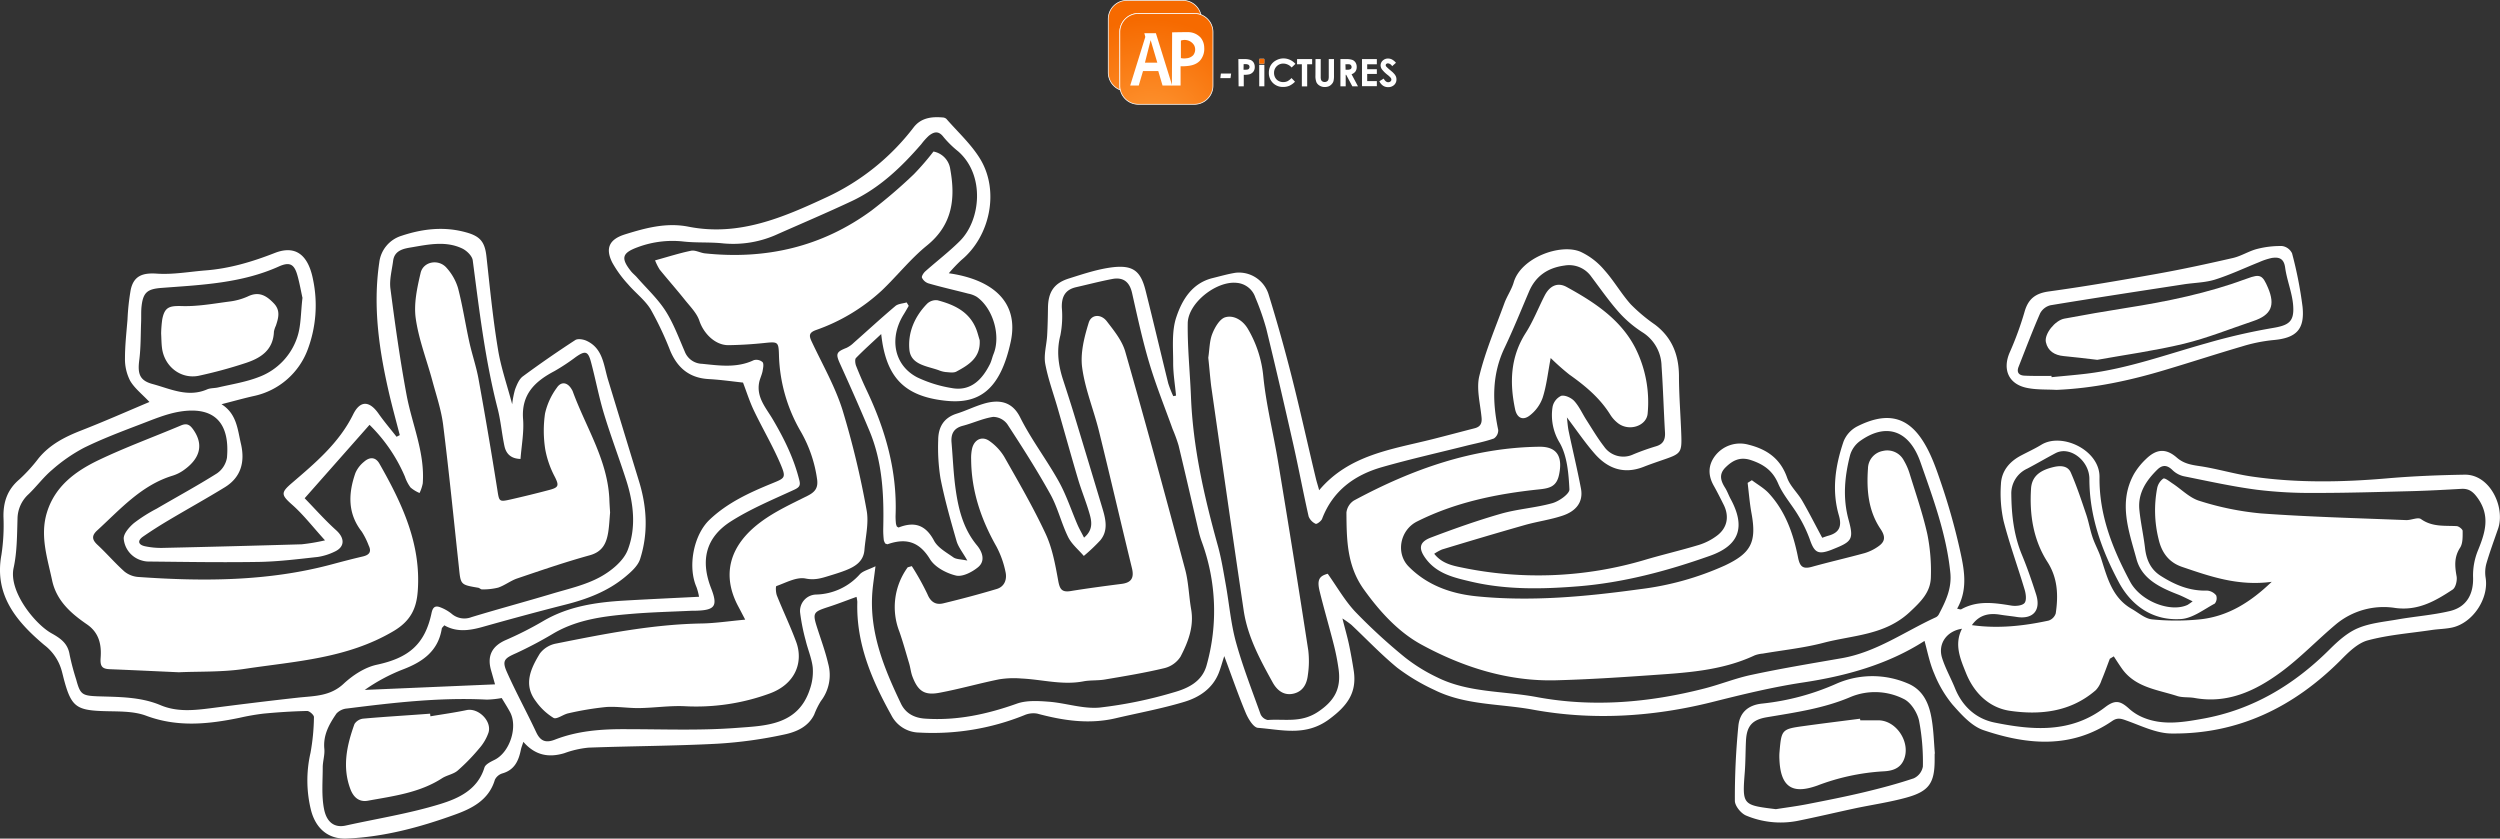 <svg xmlns="http://www.w3.org/2000/svg" xmlns:xlink="http://www.w3.org/1999/xlink" width="777.74" height="260.88" viewBox="0 0 777.74 260.88"><rect x="0" y="0" width="777.74" height="260.88" fill="#333333" stroke="none"/><defs><radialGradient id="bfc64064-9d5a-458a-919e-c2d662965538" cx="357.8" cy="41.88" r="35.93" gradientUnits="userSpaceOnUse"><stop offset="0" stop-color="#ff9b39"/><stop offset="1" stop-color="#f66a00"/></radialGradient><radialGradient id="fded8f86-2929-4f39-afa1-0ecee1f433c4" cx="1479.89" cy="3848.77" r="0.08" gradientTransform="matrix(30.99, 0, 0, 30.99, -45489.35, -119253.56)" xlink:href="#bfc64064-9d5a-458a-919e-c2d662965538"/></defs><g id="af0fb222-ab10-4d26-b04a-e129eded373c" data-name="Layer 2"><g id="a2ade11b-b3a0-4b4a-877c-ff14d1d8b0f0" data-name="Layer 1"><path d="M566.89,167.3c.57-.2,1.27-.47,2-.67,3.35-.94,4.15-2.95,3.18-6.28-2.28-7.79-1.1-15.51,1.45-23a9.07,9.07,0,0,1,4.12-4.63c8.49-4.33,14.92-3.56,19.88,3.44,2.89,4.09,4.65,9.11,6.28,13.93a196.72,196.72,0,0,1,5.84,20.62c1.35,6.1,2.75,12.42-.79,18.65.58.09,1,.32,1.3.18,5.06-2.82,10.34-2,15.67-1.13,1.32.2,3.32,0,4-.82s.44-2.79.05-4.1c-2.13-7.15-4.71-14.17-6.56-21.39a40.12,40.12,0,0,1-.83-11.44c.17-4.15,2.68-7.1,6.35-9,2.08-1.1,4.23-2.08,6.24-3.31,6.38-3.9,18.19,1.68,18.08,10.08-.14,11.86,4.1,22.38,9.52,32.52,3.31,6.19,12.68,9.7,17.9,7.21a18.28,18.28,0,0,0,1.55-1.09c-1.74-.82-3.06-1.53-4.45-2.08-5.62-2.18-11.3-4.82-13-11-2.36-8.72-5.81-17.69-.71-26.68a21.14,21.14,0,0,1,3.61-4.47c3.25-3.19,6.22-3.46,9.62-.49,2.2,1.92,4.58,2.28,7.28,2.68,5.47.83,10.82,2.48,16.3,3.25,13.93,2,27.92,1.74,41.93.53,8-.69,16-1,24-1.14s12.71,10.21,10.45,16.79c-1.25,3.63-2.59,7.23-3.66,10.91a10.5,10.5,0,0,0-.21,4.43c1,6.45-4,14-10.42,15.42-2.08.45-4.25.46-6.36.77-6.65,1-13.42,1.49-19.87,3.22-3.13.83-6,3.66-8.4,6.11-14.55,14.58-31.8,23.09-52.6,22.87-4.68,0-9.41-2.36-14-4-1.66-.61-2.81-1-4.37,0-12.81,8.85-26.58,7.57-40.23,2.95-3.72-1.27-6.91-4.89-9.66-8a36.49,36.49,0,0,1-5.66-9.64c-1.42-3.27-2.09-6.87-3-10.12-11.43,7.35-24.43,10.92-37.8,12.94-9.61,1.45-19,3.76-28.35,6.11-18.4,4.59-37.11,5.76-55.73,2.33-10.23-1.88-21-1.33-30.64-6.14a62.18,62.18,0,0,1-11.5-6.88c-5-4.1-9.52-8.88-14.26-13.34a29.76,29.76,0,0,0-2.81-2c.82,3.23,1.49,5.54,2,7.89.6,2.82,1.1,5.65,1.54,8.49,1,6.85-2.16,10.91-7.69,15-7.29,5.38-14.67,3.23-22.12,2.65-1.4-.1-3-2.76-3.77-4.56-2.34-5.58-4.31-11.31-6.72-17.76-.73,2.27-1.13,3.78-1.7,5.22-1.94,4.9-6.07,7.6-10.69,9-7,2.12-14.29,3.45-21.45,5.13-8.27,1.93-16.32.7-24.35-1.46a7,7,0,0,0-4,.49A76,76,0,0,1,286,227.9a9.88,9.88,0,0,1-8.74-5.46c-6.08-10.94-10.94-22.29-10.55-35.19a9.67,9.67,0,0,0-.25-1.57c-3,1.08-5.81,2.19-8.69,3.12-4.94,1.61-5.07,1.83-3.39,7,1.15,3.56,2.44,7.09,3.28,10.73a13.25,13.25,0,0,1-2.29,11.57,24.38,24.38,0,0,0-2.07,4.19c-1.88,3.88-5.67,5.44-9.31,6.21a136.17,136.17,0,0,1-20.88,2.87c-13.34.7-26.72.72-40.07,1.22a30.4,30.4,0,0,0-7.47,1.72c-4.86,1.46-9.07.71-12.76-3.53-.3,1-.6,1.67-.76,2.42-.69,3.41-1.94,6.3-5.72,7.39a3.84,3.84,0,0,0-2.38,2c-1.89,6.4-7.28,9-12.64,10.91-10.78,3.89-21.86,6.86-33.41,7.37-5.87.26-9.73-3.22-11.17-8.91a38.39,38.39,0,0,1-.13-17.77,66.59,66.59,0,0,0,1.07-11.12c0-.64-1.4-1.91-2.14-1.89-4.48.1-9,.39-13.44.81a73,73,0,0,0-7.59,1.32c-9.73,2-19.29,3-29.06-.66-4.16-1.55-9.07-1.26-13.66-1.44-7.87-.29-9.58-1.49-11.7-9.14-.32-1.13-.57-2.28-.89-3.42a15.11,15.11,0,0,0-5.43-8C5.3,193.5-1.88,185.26.44,172.64a61.44,61.44,0,0,0,.64-11.83C1,156.12,2.32,152.29,6,149.16a49.77,49.77,0,0,0,6-6.59c3.53-4.3,8.2-6.67,13.26-8.65,7.05-2.75,14-5.82,21.23-8.87-2.28-2.44-4.62-4.23-6-6.59a14.7,14.7,0,0,1-1.61-7c0-4,.46-8.07.79-12.1a70.76,70.76,0,0,1,1-9.23c.94-4.38,3.79-5.31,8.17-5,5,.33,10-.59,15-1,7.54-.56,14.64-2.69,21.66-5.44,6.37-2.48,10.39.48,11.9,8.35a39.12,39.12,0,0,1-1.61,21.53A23,23,0,0,1,79,123.19c-3.1.69-6.17,1.56-10.09,2.56,4.78,3,5,7.89,6.07,12.42,1.26,5.55,0,10.29-5,13.39-5.83,3.58-11.81,6.88-17.68,10.38-2.66,1.58-5.28,3.25-7.81,5-1.85,1.3-1.47,2.55.64,3a24.11,24.11,0,0,0,5.42.51q21.64-.48,43.29-1.12a59.74,59.74,0,0,0,7.27-1.23c-3.81-4.19-6.73-8-10.22-11.08s-3.54-3.78-.11-6.73c7.3-6.26,14.7-12.46,19.09-21.38,2.17-4.39,5.06-4.29,7.91-.21,1.74,2.48,3.72,4.79,5.59,7.18l1-.52c-1.08-4.17-2.22-8.32-3.21-12.5C118,109.3,115.92,95.59,118,81.59a9.88,9.88,0,0,1,6.86-8.22c6.58-2.2,13.33-3,20.19-1.07,4.35,1.2,5.78,3,6.27,7.39,1.07,9.66,2,19.34,3.59,28.92.91,5.66,2.84,11.15,4.43,17.16a27,27,0,0,1,.91-4.67c.56-1.44,1.23-3.13,2.39-4,5.32-3.93,10.78-7.7,16.33-11.31.81-.52,2.52-.23,3.54.25,5.1,2.38,5.28,7.6,6.65,12.11,3.21,10.51,6.39,21,9.62,31.52,2.49,8.07,2.93,16.22.35,24.27-.69,2.13-2.81,4-4.65,5.53-5.4,4.49-11.81,6.91-18.56,8.62-8.71,2.21-17.37,4.57-26,7-4,1.11-7.95,1.62-11.7-.56-.42.53-.74.75-.78,1-1.1,7-5.94,10.39-12.1,12.73a55.64,55.64,0,0,0-11.87,6.37L154,212.9c-.39-1.39-.8-2.86-1.22-4.33-1.33-4.57.32-7.6,4.6-9.47A107.19,107.19,0,0,0,169,193.2c7.84-4.6,16.46-5.85,25.28-6.36,7.57-.44,15.15-.78,23.19-1.19a18.63,18.63,0,0,0-.79-3c-2.79-6.33-.94-16.25,4.1-21,5.54-5.26,12.36-8.39,19.3-11.23,4.08-1.67,4.55-1.73,2.82-5.84-2.43-5.77-5.66-11.2-8.37-16.87-1.35-2.83-2.29-5.85-3.38-8.69-3.33-.36-7-.89-10.66-1.09-5.92-.32-9.65-3.38-11.93-8.68a101.71,101.71,0,0,0-6.13-13c-1.8-2.94-4.77-5.14-7.05-7.82a35.52,35.52,0,0,1-4.88-6.7c-2.29-4.52-.93-7.29,3.91-8.81,6.43-2,12.88-3.76,19.76-2.4,15.66,3.1,29.39-2.83,43.07-9.2a72.34,72.34,0,0,0,27-21.71c2.27-2.94,5.56-3.37,9-3.07a1.86,1.86,0,0,1,1.18.45c3.58,4.11,7.74,7.89,10.53,12.49,6.06,10,3,24.12-5.88,31.43a50.36,50.36,0,0,0-3.9,4.1c12.92,1.83,22,8.43,19.27,21.26-3.24,15-9.81,19.49-20.15,18.41-12.9-1.34-18.69-7.21-20.15-20.76-2.89,2.7-5.46,5-7.85,7.45-.39.41-.24,1.64,0,2.35,1.06,2.68,2.2,5.33,3.44,7.94,5.79,12.25,9.41,25,8.88,38.7a20,20,0,0,0,.12,2.56,4.3,4.3,0,0,0,.28.88c.22.12.46.34.58.29,4.94-1.93,8.4-.77,11,4.14,1.18,2.18,3.85,3.63,6,5.16.9.63,2.27.57,4.35,1-1.48-2.61-2.83-4.22-3.36-6.07-1.86-6.45-3.7-12.94-5-19.51a60.69,60.69,0,0,1-.71-11.84c0-4,1.65-7,5.77-8.29,2.75-.86,5.37-2.16,8.12-3,5-1.57,9.12-.81,11.59,4.13,3.47,6.94,8.27,13.2,12.05,20,2.37,4.27,3.89,9,5.84,13.51.54,1.24,1.23,2.41,2,3.94,3.07-2.56,2.35-5.36,1.52-8.08-1-3.37-2.35-6.65-3.35-10-2.19-7.38-4.24-14.8-6.37-22.19-1.32-4.6-3-9.13-3.87-13.82-.5-2.8.42-5.84.59-8.78s.22-5.76.26-8.64c.07-4.86,1.83-7.64,6.5-9.11s9.2-3,13.91-3.53c6.25-.64,8.5,1.37,10,7.45,2.4,9.55,4.65,19.13,7,28.68a32,32,0,0,0,1.57,4l.86-.17c-.32-3.41-.9-6.81-.89-10.22,0-4.78-.5-9.87,1-14.25,1.78-5.33,4.89-10.52,11.26-12.09,2.38-.58,4.76-1.28,7.18-1.66a9.66,9.66,0,0,1,10.22,6.66q3.93,12.7,7.2,25.62c2.68,10.55,5,21.19,7.55,31.79.27,1.11.64,2.21,1,3.59,9.37-11.11,22.73-12.71,35.37-15.91,4.35-1.1,8.69-2.26,13-3.37,1.75-.44,2.33-1.48,2.16-3.3-.4-4.35-1.68-9-.69-13,1.89-7.72,5.06-15.13,7.8-22.64.81-2.2,2.23-4.2,2.88-6.43,2.24-7.7,14.55-12.21,20.81-9.53A21.56,21.56,0,0,1,499.09,84c3,3.33,5.23,7.31,8.2,10.64a52.22,52.22,0,0,0,7.58,6.36c5.28,4,7.39,9.36,7.45,15.87,0,6.29.54,12.58.74,18.88.15,4.87-.3,5.42-4.81,7-2.33.81-4.66,1.59-6.95,2.49-6.13,2.4-11.18.54-15.25-4.15-3-3.43-5.54-7.21-8.6-11.24.19,1.51.27,2.93.56,4.31,1.25,5.93,2.68,11.82,3.81,17.78.86,4.49-1.82,7.17-5.65,8.46s-7.89,1.83-11.79,2.93c-8.61,2.45-17.19,5-25.77,7.61a14.66,14.66,0,0,0-2.43,1.34c2.33,2.95,5.53,3.66,8.56,4.27a116.48,116.48,0,0,0,56.79-2.32c5.63-1.68,11.37-3,17-4.71a18.44,18.44,0,0,0,5.66-2.91c3.15-2.39,3.82-5.89,2.1-9.46-1-2-2-4-3.12-6-1.84-3.22-1.84-6.4.38-9.33a9.77,9.77,0,0,1,10.32-3.5c5.78,1.43,10,4.32,12.09,10.27.91,2.61,3.25,4.69,4.69,7.16C562.78,159.43,564.69,163.22,566.89,167.3ZM282.05,94.08l.65,1.07c-.51.87-1,1.76-1.53,2.61-4.65,7.41-3.06,15.86,4.15,19.62A39.41,39.41,0,0,0,296,120.71c6.21,1.2,9.76-3,12-7.51.48-1,.66-2,1.06-3,2.36-5.7-.08-14.24-5.19-17.85a8,8,0,0,0-2.64-1c-4.13-1.08-8.3-2-12.41-3.2a3.39,3.39,0,0,1-2-1.76c-.18-.46.51-1.51,1.07-2,3.56-3.17,7.38-6.07,10.75-9.44,6.46-6.46,7.86-20.42-.51-27.82a31.26,31.26,0,0,1-4.58-4.47c-1.54-2.07-3-1.69-4.6-.42a19.45,19.45,0,0,0-2.34,2.61C280.41,52,273.62,58.5,264.94,62.58c-7.54,3.54-15.22,6.81-22.85,10.18a33.09,33.09,0,0,1-17.18,2.95c-4-.43-8.14-.13-12.17-.56a30.88,30.88,0,0,0-14.15,1.68c-5,1.8-5.63,3.37-2.26,7.59.53.66,1.23,1.19,1.79,1.83,3,3.44,6.45,6.62,8.9,10.43s4.14,8.38,6,12.68a5.94,5.94,0,0,0,5.4,3.82c5.43.55,10.83,1.36,16.07-1.13a2.92,2.92,0,0,1,2.74.61c.46.57.16,1.88,0,2.82-.25,1.23-.86,2.38-1.08,3.61-.83,4.62,2.21,7.87,4.28,11.4,3.53,6,6.59,12.18,8.26,19,.37,1.5,0,2.11-1.54,2.83-6.67,3.08-13.55,5.93-19.73,9.85-7.87,5-9.58,12.13-6.2,20.82,2.16,5.54,1.26,6.85-4.79,7-.32,0-.65,0-1,0-6.41.31-12.83.45-19.23,1-8.22.69-16.4,1.69-23.78,5.93a126.1,126.1,0,0,1-11.82,6.27c-3.66,1.61-4.51,2.29-2.89,5.92,2.82,6.32,6.16,12.41,9.1,18.68,1.33,2.82,3,3.42,5.87,2.29,7-2.72,14.31-3.27,21.76-3.24,11.55,0,23.15.48,34.65-.39,9-.68,19.2-.74,22.87-12.07a16.59,16.59,0,0,0,.88-6.75c-.32-2.83-1.52-5.56-2.19-8.36a61.72,61.72,0,0,1-1.75-8.78,5.13,5.13,0,0,1,5-5.53,18.77,18.77,0,0,0,13.58-6.3c1-1.06,2.7-1.43,4.88-2.5-.41,3.35-.76,5.53-.95,7.73-1.07,12.68,3.61,24,8.87,35,1.36,2.84,3.89,4.43,7.47,4.67,9.94.68,19.29-1.35,28.59-4.66,3-1.07,6.64-.85,9.94-.6,5.3.41,10.66,2.3,15.84,1.82A133.25,133.25,0,0,0,365,215.43c4.45-1.24,9-3.3,10.4-8.57a62.33,62.33,0,0,0-1.56-38.4,29.27,29.27,0,0,1-.91-3.07c-2.09-8.94-4.13-17.89-6.28-26.82a48,48,0,0,0-1.86-5.1c-2.45-6.83-5.18-13.58-7.25-20.52-2.14-7.17-3.71-14.51-5.36-21.81-.79-3.49-2.78-5-6.2-4.34-3.76.72-7.47,1.69-11.2,2.54-3.43.78-4.55,3-4.45,6.38a30.81,30.81,0,0,1-.45,8.6c-1.25,4.8-.64,9.3.84,13.84,1.15,3.55,2.31,7.11,3.4,10.68q4.47,14.73,8.89,29.46c1,3.36,1.77,6.79-.71,9.79a56.27,56.27,0,0,1-5.13,4.86c-1.66-1.94-3.78-3.66-4.88-5.88-2.11-4.3-3.21-9.13-5.52-13.3-4.13-7.46-8.74-14.68-13.41-21.82a5.57,5.57,0,0,0-4.38-2.26c-3.22.48-6.27,1.94-9.45,2.77-2.85.74-3.74,2.55-3.51,5.24.42,4.9.6,9.83,1.3,14.69.88,6.17,2.4,12.15,6.54,17.18,1.69,2,2.84,4.9.38,6.91-1.84,1.51-4.85,3.06-6.85,2.57-3-.72-6.55-2.6-8.07-5.09-3.38-5.54-7.53-6.62-13.17-4.66-.16.06-.39-.1-.72-.19a3.48,3.48,0,0,1-.48-1.05,27.67,27.67,0,0,1-.18-3.52c.25-10.43-.2-20.77-4.31-30.56-2.93-7-6-13.92-9.14-20.84-1.38-3.07-1.19-3.65,2-4.91a8.43,8.43,0,0,0,2.3-1.62c4.3-3.79,8.51-7.68,12.89-11.37C279.34,94.49,280.84,94.45,282.05,94.08Zm131,84.41c3,4.25,5.4,8.48,8.63,11.89A174.2,174.2,0,0,0,437,204.45a52.39,52.39,0,0,0,10,6.22c9.71,4.87,20.63,4.24,31,6.17,17.46,3.27,35,1.76,52.18-2.64,5-1.27,9.74-3.22,14.72-4.26,9.29-2,18.65-3.54,28-5.17,10.85-1.88,19.68-8.33,29.4-12.77a2.15,2.15,0,0,0,.88-.91c2.09-4,4-7.91,3.58-12.72-1.18-12.06-5.37-23.31-9.31-34.57-3.54-10.1-10.79-12.37-18.88-6.54a8.3,8.3,0,0,0-3,4.28c-1.72,6.68-2.36,13.39-.46,20.25,1.64,6,1,6.73-4.87,9.06l-.59.24c-4.08,1.53-5.2.83-6.62-3.27a41.42,41.42,0,0,0-3.59-7.44c-2-3.37-4.74-6.39-6.26-9.95-1.74-4.08-4.57-6-8.56-7.32-3.31-1.06-5.6.12-7.78,2.26s-1.56,4.18-.17,6.38c.68,1.08,1.1,2.32,1.71,3.45,4.67,8.61,2.86,14.41-6.36,17.69-13.32,4.73-27,8.39-41.16,9.52-11.09.88-22.24,1.12-33.19-1.46-5.18-1.22-10.5-2.39-14-7-2.46-3.24-2.24-5.31,1.48-6.72,7.17-2.72,14.42-5.3,21.79-7.41,5.22-1.49,10.77-1.83,16-3.29,2.1-.59,5.37-2.91,5.3-4.3-.25-4.9-.68-10.32-3-14.43A16.46,16.46,0,0,1,483,126.57a4.84,4.84,0,0,1,2.68-3.43c1.18-.3,3.15.61,4.08,1.63,1.55,1.71,2.51,3.94,3.78,5.91,1.78,2.77,3.45,5.62,5.46,8.21a7.27,7.27,0,0,0,9.12,2.46,72.78,72.78,0,0,1,6.95-2.48c2.27-.63,3-2,2.91-4.22-.41-6.93-.6-13.87-1.08-20.79A12.67,12.67,0,0,0,511,103.4a35.54,35.54,0,0,1-7.31-6.19c-3.11-3.5-5.8-7.37-8.62-11.11a8.43,8.43,0,0,0-8.43-3.48c-5.18.71-8.94,3.27-11,8.17-2.48,5.81-4.84,11.67-7.55,17.37-4,8.33-3.84,16.85-2,25.6a3.06,3.06,0,0,1-1.34,2.65c-2.8,1-5.75,1.55-8.64,2.27-8.7,2.19-17.47,4.16-26.1,6.62s-15.37,7.34-18.71,16.11c-.27.71-1.64,1.71-2,1.55a4.28,4.28,0,0,1-2.19-2.29c-1.67-7.38-3.06-14.82-4.72-22.21-2.73-12.09-5.52-24.17-8.46-36.21a78.94,78.94,0,0,0-3.39-9.69A6.67,6.67,0,0,0,384.79,88c-6.31-.72-15.22,6.23-15.29,12.59-.1,7.56.69,15.13,1,22.7.61,15.92,4.15,31.3,8.39,46.57,1.07,3.88,1.71,7.9,2.42,11.87,1.08,6,1.58,12.13,3.18,18,2.1,7.61,5,15,7.66,22.45a3.14,3.14,0,0,0,2.24,1.81c5.23-.4,10.32,1,15.65-2.55s7.17-7.42,6.4-13.19a69.88,69.88,0,0,0-1.54-7.83c-1.39-5.49-3-10.93-4.35-16.43C409.65,180.36,410.42,179.2,413.06,178.49ZM161.93,142.78c-3-.09-4.48-1.62-5-4-.82-3.87-1.14-7.85-2.12-11.67C150.92,112,149.1,96.49,147.07,81c-.18-1.4-1.91-3.06-3.33-3.72-5-2.36-10.33-1.26-15.45-.38-2.36.4-5.59.78-6,4.31-.37,2.86-1.19,5.81-.83,8.59,1.45,11.12,3,22.25,5.06,33.26,1.73,9.09,5.69,17.77,5,27.31a12.34,12.34,0,0,1-1,3,10.7,10.7,0,0,1-2.8-1.71,12.19,12.19,0,0,1-1.76-3.4,50.14,50.14,0,0,0-11-16.1L94.78,155c3.1,3.18,6.26,6.77,9.78,9.94,2.76,2.47,2.78,5.25-.55,6.72a18.11,18.11,0,0,1-5.18,1.61c-6.06.66-12.13,1.43-18.21,1.54-11.43.19-22.87,0-34.31-.12a7.13,7.13,0,0,1-2.21-.33,7.71,7.71,0,0,1-5.61-6.75c-.1-1.58,1.73-3.66,3.2-4.9a48.05,48.05,0,0,1,7-4.44c6.28-3.67,12.67-7.14,18.8-11a7.45,7.45,0,0,0,3.12-4.89c.9-10.26-3.41-16.1-14.59-14.34-4.26.68-8.38,2.46-12.45,4-5.89,2.25-11.81,4.49-17.46,7.27a50.91,50.91,0,0,0-9.9,6.86c-2.68,2.25-4.8,5.15-7.33,7.58a10.45,10.45,0,0,0-3.43,7.63c-.16,5.13-.13,10.36-1.22,15.32C2.65,184,10.9,194.16,16,197c2.91,1.63,5.11,3.17,5.66,6.68a75.44,75.44,0,0,0,2.05,7.74c1.24,4.62,1.84,5,6.64,5.2,6.63.22,13.32.12,19.59,2.76,5.17,2.18,10.45,1.6,15.78.92C74.79,219.13,83.9,218,93,217c4.94-.51,9.74-.42,13.88-4.27,2.86-2.67,6.63-5.14,10.38-5.94,9.86-2.12,14.94-6.32,17-16.11.42-2,1.3-2.34,2.87-1.69a13,13,0,0,1,3.3,1.89,6.09,6.09,0,0,0,6.24,1.11c8.38-2.55,16.85-4.82,25.25-7.34,5-1.49,10.19-2.65,14.69-5.09,3.48-1.88,7.33-5,8.67-8.45,2.7-7,1.84-14.54-.46-21.71-2.22-6.92-4.82-13.72-6.92-20.67-1.61-5.31-2.62-10.8-4.06-16.16-.9-3.36-1.79-3.54-4.69-1.52a63.15,63.15,0,0,1-6.68,4.41c-6,3.16-10.3,7.16-9.75,14.82C163.06,134.37,162.25,138.52,161.93,142.78ZM706.72,181c-10.43,1.41-19.14-1.67-27.85-4.63-4.11-1.39-6.37-4.41-7.33-8.61a37,37,0,0,1-.46-15.87,4.88,4.88,0,0,1,1.9-3c.52-.29,1.93.88,2.87,1.5,2.81,1.84,5.35,4.53,8.43,5.44a90.48,90.48,0,0,0,19.06,3.89c15,1.09,30.1,1.47,45.16,2.08,1.57.07,3.69-1,4.66-.32,3.47,2.48,7.27,2,11.05,2.19.7,0,1.91,1,1.91,1.48,0,1.77.09,3.88-.8,5.25-1.89,2.92-1.65,5.74-1.08,8.89.23,1.3-.29,3.51-1.24,4.13-5.35,3.52-10.71,6.66-17.81,5.72a23.2,23.2,0,0,0-18.31,4.93c-5.88,4.9-11.19,10.54-17.34,15.06-7.85,5.77-16.54,9.88-26.85,8-1.79-.32-3.71-.06-5.4-.61-6.18-2-13.08-2.64-17.25-8.64-.85-1.21-1.64-2.46-2.45-3.69l-1.23.74c-.86,2.26-1.67,4.55-2.61,6.77a8,8,0,0,1-1.75,3c-7.81,6.8-17.3,7.82-26.87,6.41-6.38-1-11-5.56-13.47-11.62-1.75-4.37-3.83-8.95-1.29-13.89-4.71.69-7.55,4.62-6.22,9,1,3.23,2.71,6.24,4,9.4,2.28,5.73,6.58,9.61,12.33,10.78,11.88,2.42,23.8,3.37,34.37-4.74,3.15-2.41,4.75-2.08,7.57.49a15.26,15.26,0,0,0,4.29,2.68c6.15,2.57,12.49,1.47,18.67.36,15.44-2.79,28.26-10.5,39.31-21.5,2.6-2.59,5.54-5.25,8.84-6.64,3.87-1.63,8.28-2,12.49-2.75,5.36-.93,10.83-1.33,16.11-2.58s7.44-5.34,7.23-10.67a20.54,20.54,0,0,1,1.56-8.29c2.24-5.47,3.81-10.61-.07-16.13-1.42-2-2.72-3.06-5.12-2.93-5.12.29-10.25.57-15.38.71-10.14.26-20.29.57-30.44.56a136.68,136.68,0,0,1-17.87-1c-7.59-1-15.1-2.67-22.62-4.18a7.39,7.39,0,0,1-3.56-1.92c-1.66-1.63-3.14-1.71-4.72-.16-3.47,3.41-6.08,7.32-5.6,12.44.39,4,1.31,8,1.77,12,.42,3.6,1.73,6.6,4.84,8.59,4.39,2.8,9,4.78,14.45,4.61a4,4,0,0,1,2.84,1.49,2.63,2.63,0,0,1-.43,2.55c-3.41,1.82-6.87,4.56-10.47,4.81-8.66.59-15.37-4-19.36-11.4C653.82,171.15,650,160.6,650,149c0-5.78-6.16-10.39-10.57-8-2.93,1.55-5.79,3.23-8.72,4.77a8.48,8.48,0,0,0-5,8c.07,6.42.78,12.74,3.28,18.78,1.68,4.05,3.11,8.21,4.44,12.38,1.57,5-1,7.81-6.07,7-1.69-.27-3.4-.42-5.09-.7-3.47-.57-6.52,0-8.82,3.25,8.12,1.14,16,.28,23.84-1.41a3.48,3.48,0,0,0,2.24-2.24c.83-5.59.65-11-2.6-16.05-4.41-6.9-5.59-14.74-5.08-22.78.27-4.21,3.34-5.84,7.08-6.72,2.26-.53,4.4-.32,5.3,1.75,1.86,4.24,3.31,8.67,4.8,13.07.77,2.29,1.17,4.7,1.94,7s1.94,4.3,2.65,6.53c1.94,6.05,3.46,12.32,9.57,15.81,2.08,1.19,4.15,3.05,6.35,3.25a74.6,74.6,0,0,0,15.31-.06C693.14,191.63,700,187.46,706.72,181ZM156.08,217.16a31,31,0,0,1-4.62.49c-14.6-.75-29.05.95-43.48,2.76a5.09,5.09,0,0,0-3.31,1.57c-2.23,3.26-4.19,6.67-3.77,11,.18,1.87-.49,3.81-.5,5.72,0,4.34-.42,8.79.41,13s3.33,5.88,6.73,5.13c9.8-2.17,19.79-3.74,29.35-6.68,5.71-1.75,11.7-4.44,13.81-11.35.32-1.05,2-1.84,3.2-2.44,4.76-2.38,7.32-10.41,4.68-15C157.78,219.9,156.92,218.55,156.08,217.16Zm-62-124.58c-.41-1.84-.85-4.36-1.53-6.82-1-3.61-2.4-4.39-5.86-2.83-11.59,5.2-24,5.7-36.36,6.63-4.32.33-5.76,1.27-6.27,5.55-.21,1.69-.09,3.42-.16,5.13-.15,3.94-.07,7.92-.58,11.82-.53,4.15.07,6.31,4.11,7.4,5.51,1.48,11,4.28,17,1.68,1.05-.46,2.33-.34,3.47-.62,4.33-1,8.83-1.7,12.93-3.35A19.86,19.86,0,0,0,92.44,105C93.69,101.37,93.54,97.23,94.11,92.58Z" fill="#fff"/><path d="M639.76,121.29c-3-.17-6,0-8.94-.57-6-1.1-8-5.84-5.51-11.3a100,100,0,0,0,4.58-12.62c1.16-3.89,3.4-5.56,7.49-6.13,11.32-1.56,22.59-3.5,33.84-5.52,7.86-1.41,15.68-3.11,23.47-4.9,2.56-.59,4.91-2.14,7.47-2.8a28.9,28.9,0,0,1,7.8-.91,4.05,4.05,0,0,1,3.09,2.27,125.85,125.85,0,0,1,3.26,16.58c.74,7.2-2,9.81-9.26,10.42a49.72,49.72,0,0,0-9.69,2c-7.9,2.31-15.72,4.87-23.61,7.22C662.66,118.38,651.4,120.81,639.76,121.29Zm-1.54-4.35,0,.4c3.61-.36,7.22-.65,10.82-1.08,12.93-1.56,25.11-6.05,37.55-9.52a186.07,186.07,0,0,1,20.25-4.67c5.21-.85,7-1.94,6.53-7.3-.35-3.88-1.94-7.63-2.47-11.52-.39-2.86-1.9-3.34-4.15-3a20.12,20.12,0,0,0-3.93,1.3c-4.54,1.81-9,3.93-13.62,5.39-3.12,1-6.53,1-9.81,1.51-13.83,2.13-27.67,4.23-41.48,6.51a5,5,0,0,0-3.24,2.53c-2.39,5.46-4.5,11.06-6.69,16.61-.72,1.82.17,2.71,1.88,2.77C632.65,117,635.44,116.94,638.22,116.94Z" fill="#fff"/><path d="M601.86,234.44v1.92c0,7.21-1.71,9.81-8.76,11.76-5.23,1.45-10.64,2.22-16,3.35-6,1.29-12,2.72-18.09,3.94a27.67,27.67,0,0,1-15.72-1.66c-1.61-.62-3.58-3-3.58-4.64a227.09,227.09,0,0,1,1.09-23.32c.41-4,2.92-6.49,7.5-6.92a76.42,76.42,0,0,0,23.11-6.22,27.84,27.84,0,0,1,21.86-.13c5.21,2.06,7,6.68,7.75,11.7.53,3.36.62,6.8.91,10.21Zm-49.4,17.29c3.26-.51,6.53-.93,9.76-1.56,5.83-1.14,11.67-2.29,17.45-3.66,5.28-1.26,10.55-2.65,15.7-4.38a5,5,0,0,0,2.83-3.66A67.77,67.77,0,0,0,597,224.15c-.57-2.52-2.53-5.62-4.73-6.69a19.82,19.82,0,0,0-16.55-.64c-8.38,3.58-17.23,4.82-26.06,6.31-4.48.76-6.25,2.65-6.49,7.25-.16,3.2-.13,6.42-.36,9.62C542,250.44,542,250.44,552.46,251.73Z" fill="#fff"/><path d="M231.83,192.77c-1.09-2.08-1.61-3.1-2.16-4.12-5.17-9.67-2.94-18.91,7.07-26.31,4.42-3.28,9.57-5.63,14.53-8.12,2.36-1.19,3.32-2.52,2.91-5.23a41,41,0,0,0-5.08-14.76,49.78,49.78,0,0,1-6.77-23.84c-.12-4.12-.36-4.12-4.6-3.68-3.7.39-7.44.62-11.16.67-4.09,0-7.67-3.61-9-7.59-.8-2.39-2.84-4.41-4.48-6.46-2.56-3.21-5.28-6.29-7.87-9.47A17.4,17.4,0,0,1,203.79,81c4-1.1,7.57-2.25,11.21-3,1.32-.26,2.83.66,4.29.82,18.94,2,36.41-2,51.87-13.35a158.34,158.34,0,0,0,13.15-11.28,81.35,81.35,0,0,0,6.09-7.05,6.48,6.48,0,0,1,5.22,5.49c1.65,9.09.74,17.28-7.24,23.74-5.11,4.14-9.26,9.43-14.05,14a58.61,58.61,0,0,1-20.49,12.31c-2.21.81-2.19,1.75-1.34,3.55,3.31,7.06,7.27,13.93,9.6,21.31a273,273,0,0,1,7.49,31.14c.76,3.95-.33,8.28-.67,12.43-.3,3.6-2.93,5.17-5.88,6.33-1.69.66-3.44,1.19-5.17,1.72-2.35.72-4.42,1.39-7.24.82s-6.1,1.29-9.09,2.34c-.28.09-.2,2.08.17,3,1.93,4.84,4.2,9.54,6,14.43,2.21,6.05-.07,13-8.28,16A66.51,66.51,0,0,1,213,219.7c-4.68-.21-9.4.51-14.1.58-3.48.06-7-.58-10.43-.32a94.52,94.52,0,0,0-11.64,1.94c-1.62.33-3.66,2-4.64,1.43a18.67,18.67,0,0,1-5.48-5.16c-4-5.22-1.57-10.24,1.24-14.86a8.19,8.19,0,0,1,5-3.09c15-3,30-6,45.42-6.26C222.59,193.88,226.8,193.23,231.83,192.77Z" fill="#fff"/><path d="M283.66,176.12a80.77,80.77,0,0,1,4.85,8.7c1,2.47,2.61,3.44,4.93,2.88,5.59-1.35,11.16-2.83,16.67-4.48,2.41-.73,3.2-3,2.72-5.21a29.22,29.22,0,0,0-2.85-8c-4.79-8.45-7.8-17.34-7.86-27.12a13.52,13.52,0,0,1,.33-3.49c.74-2.75,3.15-3.83,5.41-2.17a16.3,16.3,0,0,1,4.52,4.81c4.49,7.91,9.07,15.8,12.9,24,2.08,4.46,3,9.52,3.89,14.42.47,2.64,1,3.9,3.9,3.42,5.28-.86,10.59-1.56,15.89-2.24,3.05-.39,3.9-1.92,3.19-4.86-3.47-14.23-6.77-28.5-10.28-42.72-1.64-6.63-4.34-13.07-5.22-19.77-.59-4.5.67-9.45,2.05-13.91.82-2.65,3.85-2.75,5.63-.42,2.25,2.93,4.76,6,5.75,9.49,6.44,22.51,12.58,45.11,18.62,67.72,1.07,4,1.15,8.26,1.86,12.37.94,5.4-.95,10.21-3.3,14.74a8.31,8.31,0,0,1-5,3.57c-6.11,1.47-12.33,2.49-18.53,3.54-2.21.38-4.52.16-6.71.58-6.52,1.25-12.86-.6-19.28-.89a28.78,28.78,0,0,0-6.89.25c-6.18,1.25-12.27,3-18.46,4.16-4.73.93-6.79-.42-8.53-5-.49-1.28-.62-2.7-1-4-1-3.33-1.91-6.69-3.07-10a21,21,0,0,1,2.59-20Z" fill="#fff"/><path d="M304.77,105.8c.36,5.46-3.41,7.73-7.23,9.79-.9.49-2.26.22-3.39.15a8.33,8.33,0,0,1-2.16-.58c-3.64-1.3-8.62-1.68-9.08-6.34-.53-5.38,1.67-10.45,5.59-14.41a4,4,0,0,1,3.15-1c5,1.33,9.63,3.38,11.88,8.57C304.06,103.19,304.36,104.52,304.77,105.8Z" fill="#fff"/><path d="M545,149.39c1.79,1.36,3.84,2.49,5.33,4.13,5.11,5.57,7.55,12.5,9,19.74.56,2.93,1.43,3.89,4.36,3.07,5.46-1.52,11-2.78,16.46-4.28a14.48,14.48,0,0,0,4-1.94c2.23-1.47,2.59-3,.89-5.53-3.83-5.65-4.39-12.2-3.92-18.81a5.63,5.63,0,0,1,4.64-5.48,5.81,5.81,0,0,1,6.54,3,19.09,19.09,0,0,1,1.79,4.09c1.92,6.23,4.07,12.41,5.49,18.76a58.16,58.16,0,0,1,1.11,13.32c-.07,4.77-3.1,7.7-6.63,11-7.75,7.2-17.63,7.11-26.76,9.51-6.17,1.62-12.59,2.27-18.9,3.36a9.76,9.76,0,0,0-2.5.54c-10.52,4.94-21.88,5.44-33.16,6.24-9.59.67-19.2,1.28-28.82,1.53C469,212,455,207.5,442.18,200.52c-7.15-3.9-12.94-10.24-17.9-17.16-5.3-7.39-5.35-15.59-5.41-23.91a5.15,5.15,0,0,1,2.33-3.74c18-9.7,36.92-16.46,57.67-16.73,6-.08,7.25,3.63,6.12,8.81-.79,3.64-3,4.13-6.24,4.46-13.14,1.38-26,4-37.94,10-5.24,2.64-6.68,9.83-2.58,14,5.78,5.86,13.21,8.44,21,9.24,17,1.73,34,.13,50.87-2.19a90.67,90.67,0,0,0,26.48-7.37c8.25-3.88,9.94-7.33,8.3-16.29-.57-3.11-.81-6.28-1.2-9.42Z" fill="#fff"/><path d="M375.89,111.29c.4-2.67.37-5.25,1.26-7.47.79-2,2.3-4.6,4-5.11,2.71-.8,5.5,1,7,3.5a35.73,35.73,0,0,1,4.87,15c.9,8.9,3.14,17.66,4.6,26.51Q402.49,173,407,202.34a29,29,0,0,1-.13,7.67c-.31,2.64-1.41,5-4.34,5.75-3.12.77-5.23-1-6.59-3.43-3.87-7-7.75-14.12-9-22.18-3.48-23.37-6.81-46.76-10.16-70.14C376.43,117.06,376.2,114.07,375.89,111.29Z" fill="#fff"/><path d="M482.41,111.38c-.88,4.64-1.29,8.62-2.49,12.33a12,12,0,0,1-4.15,5.64c-2.14,1.57-3.86.56-4.42-2-1.76-8.32-1.49-16.29,3.31-23.8,2.33-3.65,3.91-7.77,5.9-11.64,1.56-3,4-4.19,6.82-2.63C496,94,504.24,99.39,508.81,108.38a37.53,37.53,0,0,1,3.77,20.24c-.31,3.81-5.56,5.66-9.05,3.17a10.17,10.17,0,0,1-2.59-2.8c-3.24-5.2-7.82-9-12.72-12.46A75.5,75.5,0,0,1,482.41,111.38Z" fill="#fff"/><path d="M55.65,209.14c-7.76-.35-14.59-.68-21.43-.95-2.39-.09-3.12-.82-2.91-3.55.29-3.9-.37-7.71-4.21-10.37-5-3.43-9.53-7.36-10.89-13.74-1.49-7-3.83-13.88-1.6-21.14,2.52-8.17,8.89-12.8,16-16.22,8.35-4,17.13-7.2,25.7-10.82,1.89-.8,2.82-.16,3.9,1.41,3.57,5.18,1.37,9.39-3.1,12.53A12.17,12.17,0,0,1,53.63,148c-9.72,3-16.22,10.45-23.38,17-1.74,1.59-1.7,2.84.05,4.47,2.9,2.69,5.48,5.72,8.42,8.34A7.74,7.74,0,0,0,43,179.49c20.26,1.43,40.43,1.4,60.26-3.93,3.2-.86,6.41-1.7,9.63-2.45,2-.47,2.77-1.45,1.8-3.42a23.4,23.4,0,0,0-2.13-4.28c-4.47-5.7-4.21-11.9-2-18.24a9.11,9.11,0,0,1,2.67-3.5c1.69-1.51,3.56-1.63,4.82.59,7,12.3,13,24.94,11.91,39.61-.39,5.3-2.1,9.27-7.61,12.51-14.41,8.5-30.44,9.33-46.15,11.69C69.16,209.14,61.91,208.85,55.65,209.14Z" fill="#fff"/><path d="M189.8,159.45c-.18,1.94-.26,4.09-.6,6.2-.56,3.39-1.78,6-5.71,7.09-7.61,2.1-15.09,4.67-22.58,7.21-2.06.7-3.87,2.16-5.94,2.86a19.61,19.61,0,0,1-5.05.55c-.37,0-.74-.44-1.13-.51-5.5-.93-5.47-.93-6-6.15-1.6-14.85-3.08-29.71-4.93-44.53-.58-4.62-2.12-9.14-3.34-13.67-1.75-6.49-4.26-12.86-5.19-19.46-.64-4.57.44-9.53,1.52-14.13.84-3.6,5.62-4.43,8.09-1.57a16.46,16.46,0,0,1,3.55,6.28c1.44,5.53,2.29,11.22,3.52,16.81.85,3.85,2.16,7.61,2.86,11.48q3.09,17,5.8,34.13c.65,4.09.46,4.19,4.48,3.27s7.92-1.87,11.85-2.92c2.88-.76,2.89-1.45,1.63-4a29.6,29.6,0,0,1-3-8.56,37.16,37.16,0,0,1-.07-11.19,21.28,21.28,0,0,1,3.66-8c1.31-2,3.27-1.82,4.61.45a6.12,6.12,0,0,1,.31.56c4,11.06,10.79,21.19,11.42,33.41C189.6,156.48,189.7,157.87,189.8,159.45Z" fill="#fff"/><path d="M133.9,222.84c3.75-.63,7.52-1.15,11.24-1.93s7.94,3.47,6.83,7a14.67,14.67,0,0,1-2.86,4.89,60.46,60.46,0,0,1-6.74,6.93c-1.32,1.13-3.33,1.41-4.83,2.37-7,4.54-15.14,5.55-23.1,7-2.81.51-4.51-1.19-5.41-3.55-2.63-6.92-1.14-13.69,1.25-20.32a3.74,3.74,0,0,1,2.78-1.67c6.9-.62,13.83-1,20.74-1.54Z" fill="#fff"/><path d="M50.13,103.75a35.52,35.52,0,0,1,.35-4.43c.76-3.88,2.29-4.21,6.2-4.1,4.85.14,9.74-.76,14.59-1.4a19.63,19.63,0,0,0,5.85-1.61c3.53-1.7,5.89-.15,8.17,2.27,2,2.18,1.32,4.5.53,6.86a7.61,7.61,0,0,0-.6,1.82C85,109,81,111.47,76.22,113a142.56,142.56,0,0,1-14.44,3.91C56.2,118,51.13,114,50.4,108.26,50.22,106.89,50.22,105.49,50.13,103.75Z" fill="#fff"/><path d="M652.45,111.94c-3.87-.44-7.13-.87-10.4-1.16-2.86-.25-5-1.59-5.59-4.36-.52-2.59,2.9-6.76,5.73-7.29q9.6-1.8,19.25-3.33c12.79-2,25.44-4.61,37.62-9.14,4.1-1.52,4.81-1.12,6.52,2.9,2.3,5.45,1,8.46-4.63,10.33-7.18,2.41-14.25,5.28-21.59,7.06C670.36,109.12,661.14,110.37,652.45,111.94Z" fill="#fff"/><path d="M578.73,224.09c1.92,0,3.85,0,5.78,0,5.66.16,10,7.12,7.75,12.31-1.31,3.06-4.23,3.48-6.68,3.58a68.81,68.81,0,0,0-20.2,4.4c-6.66,2.37-11.44,1.62-11.81-8.16a17.57,17.57,0,0,1,0-1.92c.63-7.45.63-7.48,7.93-8.48,5.7-.79,11.42-1.49,17.14-2.23Z" fill="#fff"/><path d="M373.6,4.58a5.84,5.84,0,0,0-2.06-.38H354.18A5.81,5.81,0,0,0,348.37,10V26.64a5.48,5.48,0,0,0,.16,1.35,5.8,5.8,0,0,1-3.75-5.44V5.92a5.81,5.81,0,0,1,5.81-5.8H368A5.81,5.81,0,0,1,373.6,4.58Z" stroke="#fff" stroke-miterlimit="10" stroke-width="0.23" fill="url(#bfc64064-9d5a-458a-919e-c2d662965538)"/><path d="M377.35,10V26.64a5.81,5.81,0,0,1-5.81,5.81H354.18A5.79,5.79,0,0,1,348.53,28a5.48,5.48,0,0,1-.16-1.35V10a5.81,5.81,0,0,1,5.81-5.81h17.36A5.82,5.82,0,0,1,377.35,10Z" stroke="#fff" stroke-miterlimit="10" stroke-width="0.23" fill="url(#bfc64064-9d5a-458a-919e-c2d662965538)"/><g id="fb20a261-8c22-458f-9972-ded98f4e2a50" data-name="AP FULL"><path d="M359.59,10.32H356l.3,1.17L351.6,26.61h2.66l1.33-4.51h4.74l1.33,4.51h3Zm-3.4,9.17,1.77-7,2.07,7Z" fill="#fff"/><path d="M374.63,14.82a5,5,0,0,0-1.11-3.11A5.31,5.31,0,0,0,369.7,10h-.06c-3,0-3.83.05-5,.06l-.06,16.55h2.69c0-2,0-4,0-6,.27,0,.65,0,1.12,0,1.35-.08,3.49-.2,4.93-1.76A5.55,5.55,0,0,0,374.63,14.82Zm-3.43,2.36a3.25,3.25,0,0,1-2.11.95,4.62,4.62,0,0,1-1.72-.06V12.63a3.46,3.46,0,0,1,4.11,1.44A2.88,2.88,0,0,1,371.2,17.18Z" fill="#fff"/></g><path d="M379.81,22.87H383l-.19,1.43h-3.17Z" fill="#fff"/><path d="M385.25,18.38H387a5.65,5.65,0,0,1,2,.26,2.06,2.06,0,0,1,1,.83,2.61,2.61,0,0,1,.35,1.37,2.33,2.33,0,0,1-.46,1.48,2.39,2.39,0,0,1-1.26.81,7,7,0,0,1-1.7.14v3.58h-1.61Zm1.61,3.31h.51a3.15,3.15,0,0,0,.84-.08.77.77,0,0,0,.37-.29.83.83,0,0,0,.14-.48.78.78,0,0,0-.38-.72,2.22,2.22,0,0,0-1-.17h-.45Z" fill="#fff"/><path d="M403,19.87,401.82,21a3.47,3.47,0,0,0-2.59-1.22,2.84,2.84,0,0,0-2.88,2.88,3,3,0,0,0,.37,1.5,2.58,2.58,0,0,0,1,1,3,3,0,0,0,1.5.38,3.18,3.18,0,0,0,1.28-.26,4.82,4.82,0,0,0,1.28-1l1.09,1.14a6,6,0,0,1-1.77,1.27,4.82,4.82,0,0,1-1.91.36A4.36,4.36,0,0,1,396,25.81a4.32,4.32,0,0,1-1.26-3.21,4.43,4.43,0,0,1,.57-2.25A4.23,4.23,0,0,1,397,18.77a4.62,4.62,0,0,1,2.3-.6,4.9,4.9,0,0,1,2,.44A5,5,0,0,1,403,19.87Z" fill="#fff"/><path d="M409.25,18.38h1.62v5.48a2.9,2.9,0,0,0,.12,1,1,1,0,0,0,.41.47,1.27,1.27,0,0,0,.69.18,1.36,1.36,0,0,0,.74-.2,1.06,1.06,0,0,0,.42-.5,3.6,3.6,0,0,0,.12-1.15V18.38H415v5.05a7.06,7.06,0,0,1-.15,1.78,2.27,2.27,0,0,1-.55.95,2.57,2.57,0,0,1-.93.69,3.33,3.33,0,0,1-1.23.22,2.94,2.94,0,0,1-1.61-.43,2.4,2.4,0,0,1-1-1.06,5.47,5.47,0,0,1-.3-2.15Z" fill="#fff"/><path d="M391.74,20.17h1.6v6.68h-1.6Z" fill="#fff"/><path d="M403.52,18.38h4.68V20h-1.54v6.88H405V20h-1.5Z" fill="#fff"/><path d="M417,18.38h1.71a5.86,5.86,0,0,1,2,.25,2.19,2.19,0,0,1,1,.83,2.58,2.58,0,0,1,.36,1.38,2.41,2.41,0,0,1-.4,1.4,2.46,2.46,0,0,1-1.21.85l2,3.76h-1.76l-1.91-3.58h-.15v3.58H417Zm1.61,3.31h.51a2,2,0,0,0,1.06-.2.76.76,0,0,0,.29-.67.81.81,0,0,0-.15-.48.76.76,0,0,0-.38-.3A2.94,2.94,0,0,0,419,20h-.44Z" fill="#fff"/><path d="M423.71,18.38h4.62V20h-3v1.53h3V23h-3v2.23h3v1.58h-4.62Z" fill="#fff"/><path d="M434.28,19.53l-1.19,1.06a1.69,1.69,0,0,0-1.28-.88.79.79,0,0,0-.52.17.48.48,0,0,0-.2.38.7.7,0,0,0,.14.41,11.8,11.8,0,0,0,1.18,1.09c.62.51,1,.84,1.12,1a3.43,3.43,0,0,1,.7.95,2.47,2.47,0,0,1,.2,1,2.28,2.28,0,0,1-.72,1.72,2.63,2.63,0,0,1-1.88.68,2.73,2.73,0,0,1-1.57-.45,3.39,3.39,0,0,1-1.15-1.39l1.35-.82c.41.75.88,1.13,1.41,1.13a1.05,1.05,0,0,0,.7-.25.7.7,0,0,0,.28-.56,1,1,0,0,0-.21-.57,6.63,6.63,0,0,0-.94-.88,9.48,9.48,0,0,1-1.79-1.75,2.18,2.18,0,0,1-.41-1.22,2,2,0,0,1,.67-1.51,2.35,2.35,0,0,1,1.66-.63,2.66,2.66,0,0,1,1.21.29A4.55,4.55,0,0,1,434.28,19.53Z" fill="#fff"/><rect x="391.74" y="18.31" width="1.61" height="1.57" rx="0.2" transform="translate(785.08 38.24) rotate(-179.99)" stroke="#fff" stroke-miterlimit="10" stroke-width="0.06" fill="url(#fded8f86-2929-4f39-afa1-0ecee1f433c4)"/></g></g></svg>